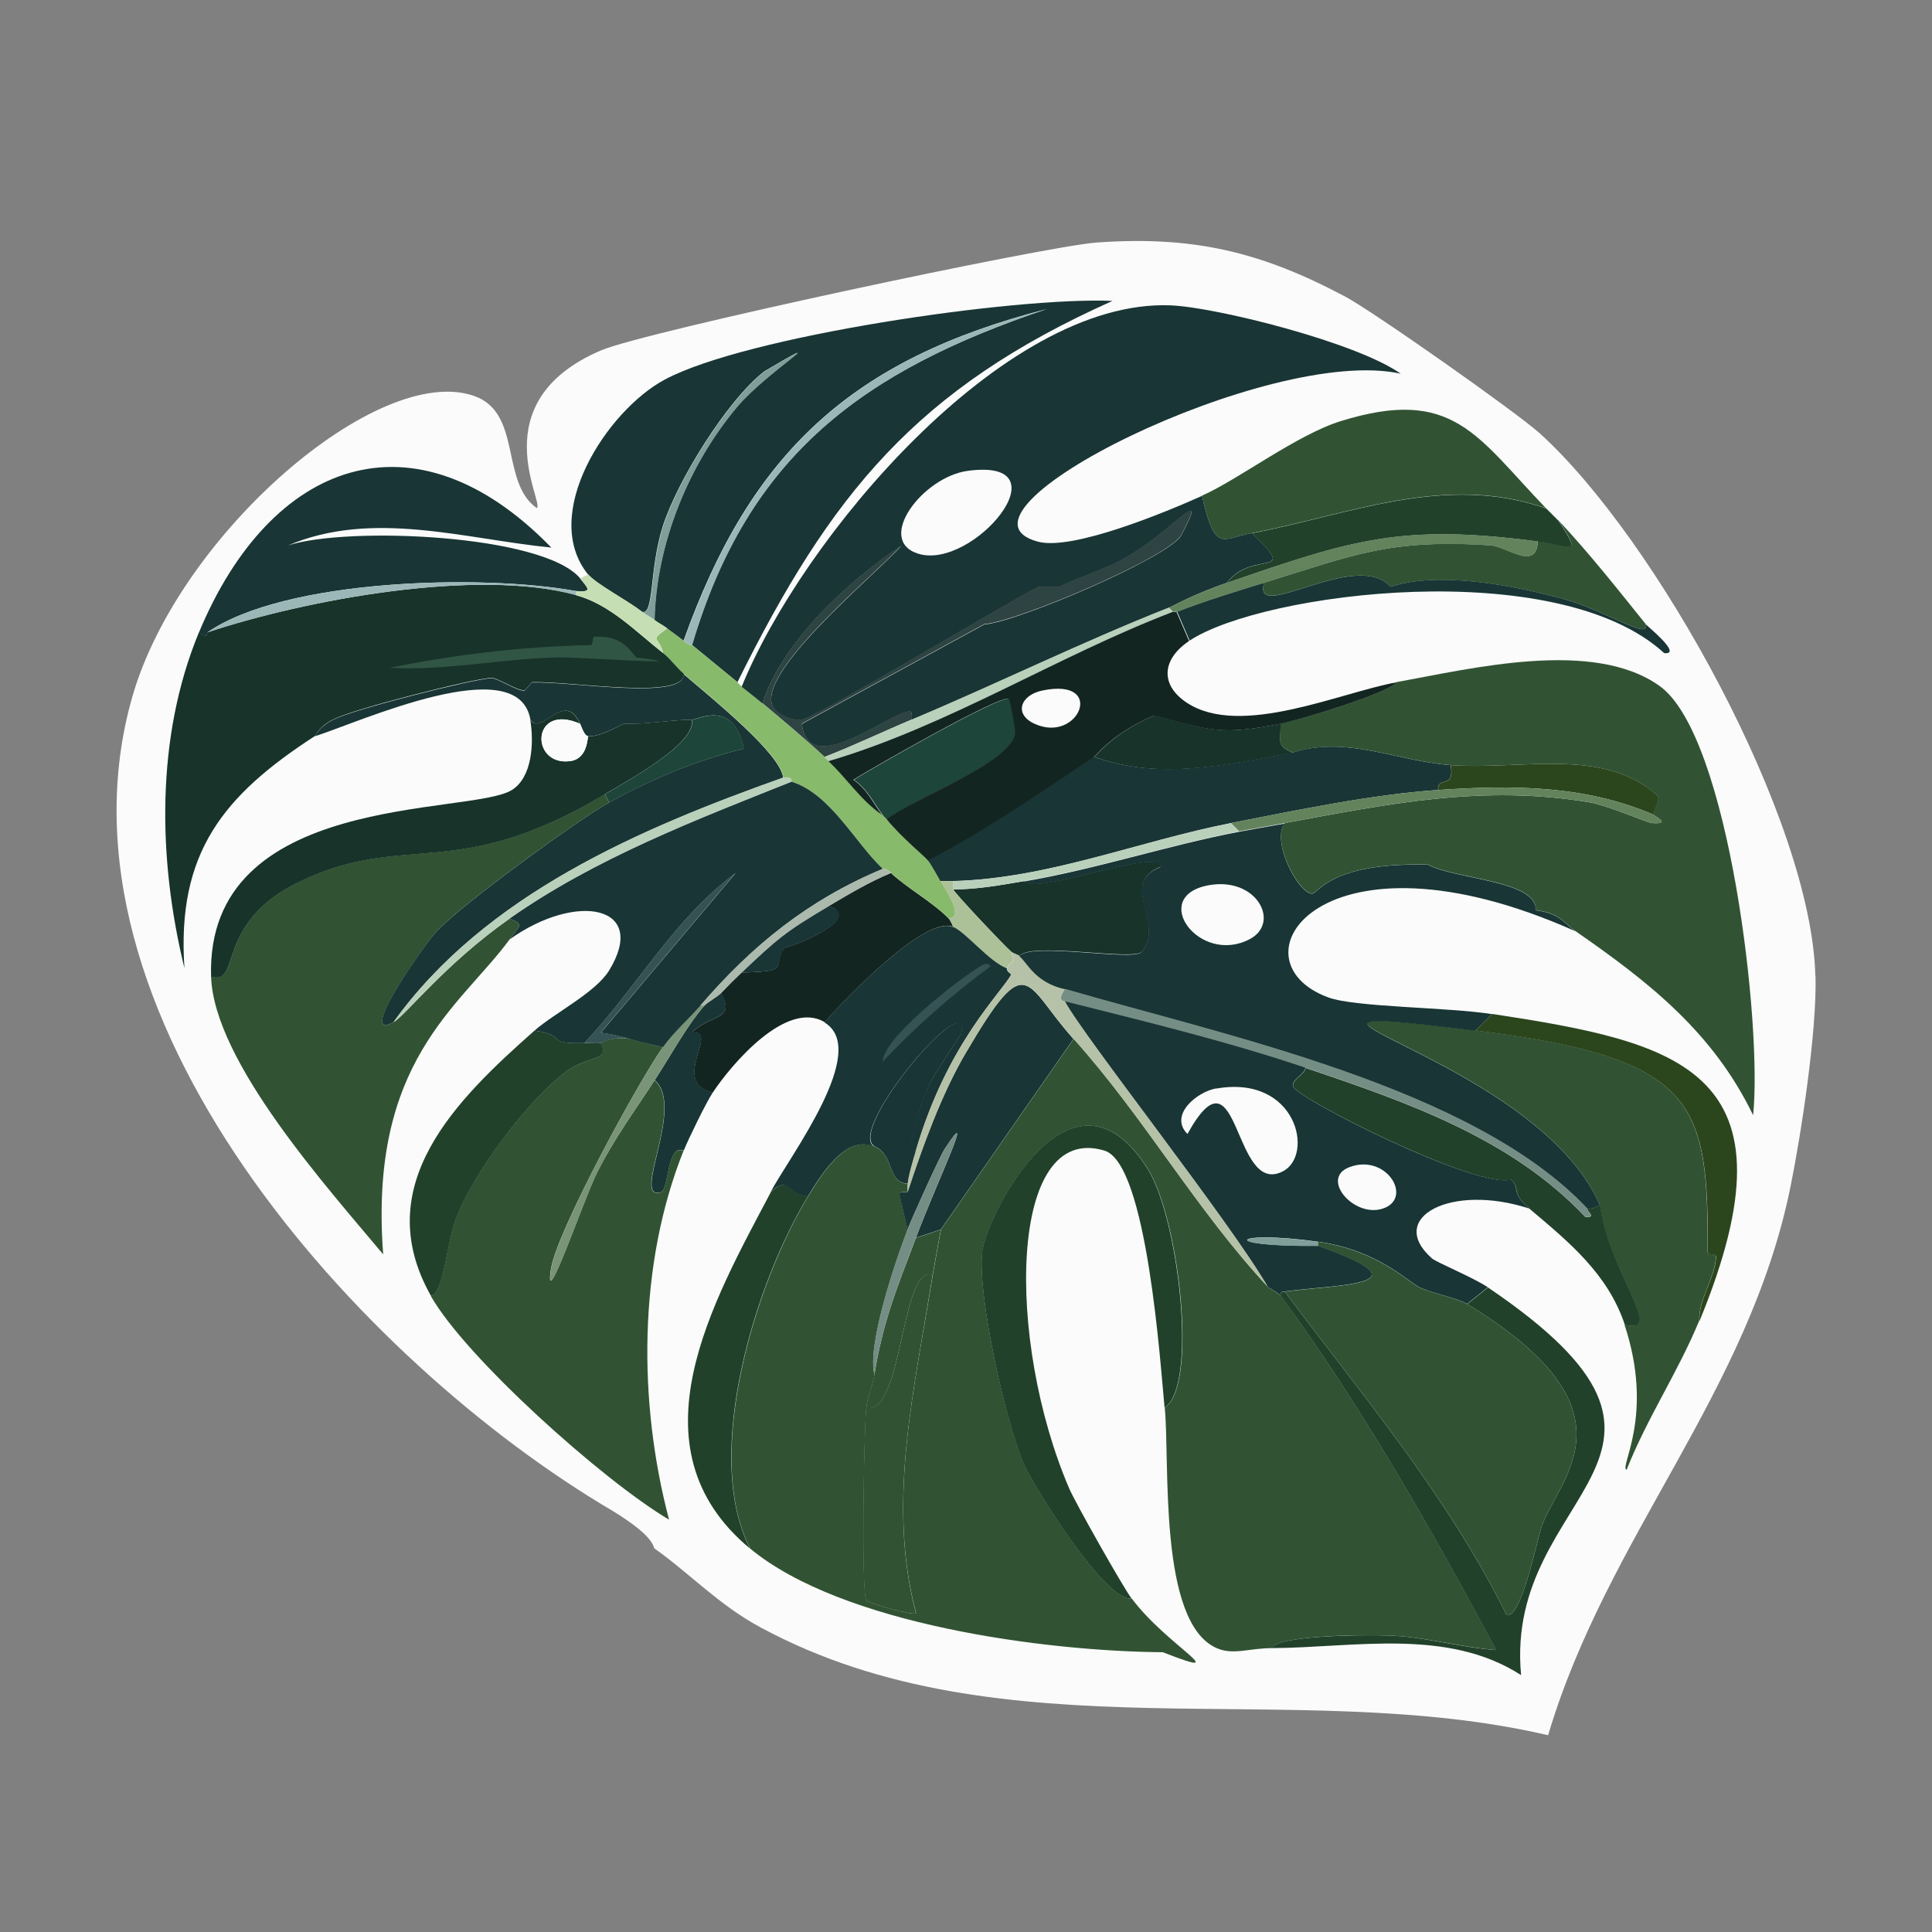 <?xml version="1.0" encoding="UTF-8"?>
<svg id="Ebene_2" data-name="Ebene 2" xmlns="http://www.w3.org/2000/svg" viewBox="0 0 108 108">
  <rect x="0" y="0" width="108" height="108" fill="#808080" stroke="none"/>
  <defs>
    <style>
      .cls-1 {
        fill: #2e4442;
      }

      .cls-1, .cls-2, .cls-3, .cls-4, .cls-5, .cls-6, .cls-7, .cls-8, .cls-9, .cls-10, .cls-11, .cls-12, .cls-13, .cls-14, .cls-15, .cls-16, .cls-17, .cls-18, .cls-19, .cls-20, .cls-21, .cls-22, .cls-23 {
        stroke-width: 0px;
      }

      .cls-2 {
        fill: #2b461d;
      }

      .cls-3 {
        fill: #22412a;
      }

      .cls-4 {
        fill: #c5deb3;
      }

      .cls-5 {
        fill: #758e85;
      }

      .cls-6 {
        fill: none;
      }

      .cls-7 {
        fill: #17332a;
      }

      .cls-8 {
        fill: #809e9a;
      }

      .cls-9 {
        fill: #b6c2a7;
      }

      .cls-10 {
        fill: #b9d0bb;
      }

      .cls-11 {
        fill: #355354;
      }

      .cls-12 {
        fill: #315333;
      }

      .cls-13 {
        fill: #132521;
      }

      .cls-14 {
        fill: #acc197;
      }

      .cls-15 {
        fill: #315545;
      }

      .cls-16 {
        fill: #acb9ad;
      }

      .cls-17 {
        fill: #1d453a;
      }

      .cls-18 {
        fill: #193535;
      }

      .cls-19 {
        fill: #799478;
      }

      .cls-20 {
        fill: #9cb7b8;
      }

      .cls-21 {
        fill: #88ba6c;
      }

      .cls-22 {
        fill: #fafbfa;
      }

      .cls-23 {
        fill: #63835d;
      }
    </style>
  </defs>
  <g id="Ebene_2-2" data-name="Ebene 2">
    <rect class="cls-6" width="108" height="108"/>
    <g>
      <path class="cls-22" d="m101.49,54.59c.07,3.05-.77,8.61-1.39,11.7-2.34,11.59-10.24,19.55-13.56,30.71-14.35-3.34-30.48,1.29-44.03-6.03-2.31-1.24-4-3.05-5.91-4.4-.13-.09.1-.6-2.32-2.09-14.16-8.31-31.95-27.87-26.88-45.54,2.61-9.09,13.77-18.71,19.12-16.8,2.67.95,1.44,4.81,3.48,6.26.5-.2-3.16-5.92,3.59-8.81,2.48-1.06,24.77-5.81,27.69-6.03,5.4-.39,9.19.51,13.9,3.01,1.55.82,9.57,6.46,10.89,7.65,6.48,5.86,15.21,21.61,15.41,30.36Z"/>
      <g>
        <path class="cls-12" d="m70.9,71.97c.15.07.67.43.7.46,4.56,6.25,8.4,13,12.05,19.81-1.95-.15-3.95-.73-5.91-.81-1.95-.08-6.45.04-6.6.7-1.34,0-2.2.41-3.13,0-3.29-1.45-2.6-10.43-2.9-13.44,1.89-1.22.79-10.58-.93-13.32-4.26-6.82-9.03,2.58-9.27,4.63-.28,2.41,1.31,9.47,2.32,11.82.51,1.18,4.59,7.78,6.03,7.53,1.98,2.66,5.9,4.63,1.74,3.01-6.61-.05-17.95-1.56-23.06-5.79-2.71-5.24.36-15,3.24-19.7.73-1.19,2.11-3.48,3.71-2.78,1.15.5.66,2,1.85,2.09-.01.15,0,.31,0,.46,0,.02-.4-.09-.46.12l.46,1.97c-.71,1.83-2.29,6.55-1.85,8.11-.09.56-.4,1.25-.46,1.85-.13,1.23-.29,10.24,0,10.78.07.13,2.7.89,2.78.7-1.66-6.21-.06-12.68.93-18.89l.46-2.55,7.42-10.66c3.96,4.41,6.85,9.57,10.89,13.9Z"/>
        <path class="cls-12" d="m88.05,52.04c-.62-.43-.84-1-2.2-1.16.1-1.67-4.46-1.72-6.03-2.55-5.52-.14-6.14,1.66-6.49,1.62-.79-.08-2.28-2.97-1.51-3.94,5.86-1.08,11.03-2.16,17.03-1.16,1.01.17,3.29,1.15,3.48,1.16,1.18.08.11-.4.12-.46,0-.45.31-.6.23-1.04-3.01-2.78-7.59-1.45-11.59-1.74-2.96-.22-5.82-1.67-8.81-.7-.97-.4-.69-.6-.7-1.62,1.07-.21,6.04-1.7,6.49-2.32,4.16-.75,11.01-2.45,14.72.23,3.88,2.81,5.73,19.02,5.21,23.98-2.24-4.64-5.84-7.46-9.96-10.31Z"/>
        <path class="cls-18" d="m41.23,38.14c-.85-.69-1.7-1.4-2.55-2.09,3.15-10.67,9.64-15.34,19.81-18.77-10.85,2.8-16.52,7.98-20.28,18.54-.3-.24-.63-.46-.93-.7-.2-.16-.49-.3-.7-.46.1-4.25,1.89-8.69,4.63-11.93,1.63-1.94,5.74-4.45,1.51-1.97-2.12,1.67-4.88,6.16-5.68,8.69-.76,2.42-.46,4.96-1.16,4.75-.76-.6-2.58-1.56-3.01-2.09-2.7-3.35,1.04-9.15,4.29-10.89,4.5-2.42,19.47-4.63,25.03-4.4-10.95,4.9-15.74,10.76-20.97,21.32Z"/>
        <path class="cls-12" d="m35.21,58.07c.62.18,1.22.33,1.85.46-1.41,1.99-5.93,10.31-6.26,12.4-.43,2.74,1.82-3.87,2.55-5.33.9-1.82,2.14-3.52,3.24-5.21,1.73,1.48-1.35,6.77.35,6.26.47-.14.32-2.73,1.27-2.32-2.55,6.37-2.54,14.06-.81,20.62-3.73-2.21-11.39-9.09-13.32-12.51.7-.07.9-3.01,1.39-4.29.97-2.56,3.95-6.56,6.14-8.23,1.22-.93,2.51-.56,1.97-1.62.12-.02.53-.38,1.62-.23Z"/>
        <path class="cls-12" d="m34.05,44.86c-1.77.99-8.45,5.83-9.73,7.3-.65.74-4.43,6.12-2.32,4.98.65-.35,2.84-3.22,6.49-5.79.83.33.57.38,0,1.16-2.77,3.77-7.89,6.8-7.07,17.61-3.06-3.67-9.47-10.77-9.62-15.53,1.73.49.15-3.03,4.98-5.33,5.92-2.82,8.67.12,17.03-4.87l.23.46Z"/>
        <path class="cls-12" d="m82.48,57.6c12.53,1.54,12.98,4.15,12.98,12.4,0,.17.47.06.46.23-.02,1.15-.99,2.42-.93,3.59-1.18,2.87-2.92,5.45-4.06,8.34-.45-.11,1.58-2.99-.12-8.11,2.28.57-.91-3.01-1.39-6.72-3.74-8.47-22.43-11.64-6.95-9.73Z"/>
        <path class="cls-18" d="m32.43,32.34c.45.55.71.78-.23.7-5.29-.96-16.31-.68-20.62,2.32-.02,0,.09.4-.46,0,3.99-9.61,12.03-12.64,19.7-4.75-4.86-.48-9.99-2.13-14.72-.12,3.32-1.08,14.29-.62,16.34,1.85Z"/>
        <path class="cls-18" d="m43.78,43.47c-8.01,2.85-16.66,6.54-21.78,13.67-2.12,1.13,1.67-4.25,2.32-4.98,1.29-1.47,7.96-6.31,9.73-7.3,2.35-1.31,4.91-2.37,7.53-3.01-.58-2.77-2.54-1.63-2.9-1.62-1.29.02-2.53.27-3.82.23-1.74.9-1.86.63-1.97.7-.23-.03-.37-.48-.46-.7-.87-1.95-2.16.73-2.78-.23-.67-3.93-9.54.13-12.05.93.06-.04.22-.54,1.04-.93,1.03-.56,7.78-2.26,8.81-2.32.35-.02,1.41.71,1.85.7.09,0,.37-.46.46-.46,2.34-.05,8.49,1.01,8.46-.46,1.67,1.43,5.42,4.45,5.56,5.79Z"/>
        <path class="cls-7" d="m32.43,40.46c-2.73-1.2-2.82,2.35-.58,2.09,1.03-.12.97-1.35,1.04-1.39.11-.07.23.21,1.97-.7,1.29.03,2.53-.21,3.82-.23.22,1.31-3.33,3.26-4.87,4.17-8.36,4.99-11.12,2.05-17.03,4.87-4.83,2.3-3.25,5.82-4.98,5.33-.32-10.35,14.45-9,16.8-10.43,1.18-.72,1.25-2.71,1.04-3.94.62.96,1.91-1.72,2.78.23Z"/>
        <path class="cls-12" d="m86.42,28.41c-5.67-1.97-11,.36-16.45,1.39-1.67.31-2.04,1.15-2.78-2.09,2.08-.93,5.29-3.4,7.76-4.17,6.29-1.95,7.59.84,11.47,4.87Z"/>
        <path class="cls-3" d="m65.1,78.69c-.23-2.35-.97-13.65-3.36-14.37-5.38-1.63-5.52,10.62-1.97,18.89.34.79,3.01,5.52,3.48,6.14-1.44.25-5.52-6.35-6.03-7.53-1.01-2.35-2.59-9.41-2.32-11.82.24-2.05,5.01-11.46,9.27-4.63,1.71,2.74,2.81,12.11.93,13.32Z"/>
        <path class="cls-13" d="m53.05,51.35s.2.34.23.46c-1.58-.65-6.07,4.07-7.18,5.33-2.13-1.27-5.2,2.34-6.26,3.94-2.43-.59.43-3.48-1.16-3.36,1.02-1.04,2.48-.65,1.62-2.2.4-.42.74-.76,1.16-1.16,3.04-.04,1.56-.46,2.43-1.39.62-.13,4.39-1.64,2.43-2.32,1.14-.68,2.24-1.34,3.48-1.85.96.88,2.32,1.62,3.24,2.55Z"/>
        <path class="cls-3" d="m71.13,92.13c.15-.66,4.66-.77,6.6-.7,1.95.08,3.96.67,5.91.81-3.65-6.81-7.49-13.57-12.05-19.81-.03-.2.06-.21.23-.23,4.39,5.88,9.12,11.45,12.4,18.08.82.25,1.73-4.32,1.97-4.98,1-2.75,5.55-6.48-4.17-12.4l1.16-.93c14.04,9.51.86,11.21,1.85,21.67-4.11-2.65-9.29-1.54-13.9-1.51Z"/>
        <path class="cls-3" d="m32.66,58.3c.3,0,.64.04.93,0,.54,1.06-.75.69-1.97,1.62-2.19,1.67-5.17,5.67-6.14,8.23-.49,1.28-.69,4.21-1.39,4.29-3.5-6.2,1.47-11.01,5.79-14.83,1.95.29.45.74,2.78.7Z"/>
        <path class="cls-3" d="m45.17,66.87c-2.89,4.7-5.95,14.45-3.24,19.7-6.82-5.66-2.03-13.87,1.16-19.93.98-.97.96.11,2.09.23Z"/>
        <path class="cls-3" d="m88.74,67.57s.33.04.7-.23c.48,3.71,3.67,7.29,1.39,6.72-.95-2.86-3.14-4.64-5.33-6.49-1.09-.92-.47-1.17-1.04-1.62-1.94.51-11.99-4.57-12.17-5.21-.1-.39.62-.65.7-1.04,5.61,1.89,11.5,3.93,15.64,8.34.67.03.02-.37.12-.46Z"/>
        <path class="cls-12" d="m91.99,34.89c.31.96-2.3-.78-4.52-1.39-2.78-.76-7.04-1.59-9.73-.7-1.93-2.15-7.77,2.11-7.07-.23,5.02-1.55,7-2.45,12.63-2.09.93.06,2.61,1.48,2.66-.23,1.79.23,2.56.96,1.16-1.16,1.76,1.88,3.26,3.79,4.87,5.79Z"/>
        <path class="cls-21" d="m38.22,35.82c.37.3.44.22.46.23.85.69,1.7,1.39,2.55,2.09.01.01.05.09.23.23.38.31.79.61,1.16.93,1.13.97,2.39,2.01,3.48,3.01.07.07.14.15.23.23,1.02.96,1.83,2.21,3.01,3.01.16.21.22.22.23.23.84,1.04,2.13,2.07,2.32,2.32.18.25.49.82.7,1.16.5.83,1.24,1.98.46,2.09-.92-.93-2.29-1.67-3.24-2.55-.35-.33-.44-.21-.46-.23-1.55-1.45-2.93-4.2-5.1-4.87-.02,0,.08-.32-.46-.23-.14-1.34-3.89-4.36-5.56-5.79-.41-.35-.69-.79-1.16-1.16-.19-.96-.85-.64.23-1.39.3.23.63.46.93.7Z"/>
        <path class="cls-3" d="m86.42,28.41c.23.24.46.45.7.7,1.4,2.12.63,1.39-1.16,1.16-7.62-1-10.37-.1-17.38,2.32,1.41-1.9,4.14-.18,1.39-2.78,5.45-1.03,10.78-3.36,16.45-1.39Z"/>
        <path class="cls-2" d="m95,73.83c-.07-1.17.9-2.44.93-3.59,0-.17-.46-.06-.46-.23,0-8.25-.45-10.86-12.98-12.4l.93-.93c10.44,1.6,17.36,3.11,11.59,17.15Z"/>
        <path class="cls-18" d="m91.99,34.89c.08.1,2.1,1.73,1.04,1.62-6-5.5-22.44-3.4-26.53-.7l-.7-1.62c1.62-.62,3.21-1.11,4.87-1.62-.71,2.35,5.14-1.92,7.07.23,2.7-.9,6.96-.06,9.73.7,2.22.61,4.83,2.35,4.52,1.39Z"/>
        <path class="cls-18" d="m39.84,61.08c-.36.54-1.35,2.57-1.62,3.24-.95-.41-.81,2.17-1.27,2.32-1.69.52,1.38-4.78-.35-6.26.88-1.34,1.74-2.97,2.78-4.17.15-.17.76-.52.93-.7.86,1.55-.6,1.17-1.62,2.2,1.59-.12-1.27,2.77,1.16,3.36Z"/>
        <path class="cls-18" d="m60.01,58.07l-7.42,10.66-1.39.46c1.29-3.39,3.4-7.71,1.62-4.98-.28.42-1.79,3.77-2.09,4.52l-.46-1.97c.06-.2.46-.09.46-.12.84-2.55,1.88-5.44,3.24-7.76,3.52-6,3.26-3.89,6.03-.81Z"/>
        <path class="cls-12" d="m52.13,71.28c-.98,6.2-2.58,12.68-.93,18.89-.09.19-2.71-.57-2.78-.7-.29-.53-.13-9.55,0-10.78,2.05.49,1.94-8.08,3.71-7.42Z"/>
        <path class="cls-9" d="m56.99,53.43c.45.36.85,1.48,2.55,1.85-.5.73-.02.66,0,.7,1.01,1.94,9.26,12.36,11.36,15.99-4.04-4.34-6.93-9.49-10.89-13.9-2.76-3.08-2.51-5.19-6.03.81-1.36,2.32-2.4,5.22-3.24,7.76,0-.15-.01-.31,0-.46.03-.42.32-1.35.46-1.85,1.76-6.03,4.81-8.85,5.33-9.85.02-.03-.29-.18-.23-.35.17-.48.52-.11.23-.93.06.05.4.18.46.23Z"/>
        <path class="cls-18" d="m51.2,64.32c-.15.5-.43,1.43-.46,1.85-1.19-.08-.7-1.58-1.85-2.09-1.57-.91,5.31-9.03,4.87-6.37-.03.17-1.53,2.26-1.85,3.01-.48,1.13-1.43,4.05-.7,3.59Z"/>
        <path class="cls-12" d="m52.13,71.28c-1.77-.67-1.66,7.91-3.71,7.42.06-.6.37-1.29.46-1.85.47-2.96,1.28-4.92,2.32-7.65l1.39-.46-.46,2.55Z"/>
        <path class="cls-5" d="m51.2,69.19c-1.04,2.72-1.84,4.69-2.32,7.65-.44-1.56,1.14-6.28,1.85-8.11.29-.75,1.81-4.1,2.09-4.52,1.78-2.73-.33,1.59-1.62,4.98Z"/>
        <g>
          <path class="cls-18" d="m67.19,27.71c.74,3.24,1.11,2.4,2.78,2.09,2.75,2.61.02.88-1.39,2.78-1.94.67-2.96,1.28-3.24,1.39-4.88,1.93-9.54,4.23-14.37,6.26.01-.19.03-.47-.12-.46-1.17.06-5.64,3.85-6.03.7q5.1-2.78,10.2-5.56c1.93-.16,10.37-3.79,11.01-4.98,1.6-3.03-.36-.32-3.13,1.27-1.06.61-2.55,1.06-3.71,1.62-.05.03-1.11-.03-1.16,0-1.57.78-12.44,7.32-13.21,7.42-.49.06-1.04-.18-1.39-.46-1.97-1.58,5.71-7.8,6.95-9.27-2.98,1.99-6.64,5.36-7.76,8.81-.37-.32-.78-.62-1.16-.93,3.33-8.22,14.59-21.7,23.98-21.32,2.52.1,10.37,2.06,12.86,3.82-7.34-1.63-26.2,7.79-20.28,9.39,1.93.52,7.17-1.66,9.15-2.55Z"/>
          <path class="cls-1" d="m50.97,40.22c-1.62.68-3.22,1.45-4.87,2.09-1.08-1-2.34-2.05-3.48-3.01,1.12-3.45,4.79-6.82,7.76-8.81-1.24,1.47-8.92,7.69-6.95,9.27.35.28.9.52,1.39.46.76-.1,11.64-6.64,13.21-7.42.05-.03,1.11.03,1.16,0,1.15-.56,2.65-1.01,3.71-1.62,2.77-1.59,4.73-4.3,3.13-1.27-.63,1.2-9.08,4.82-11.01,4.98q-5.1,2.78-10.2,5.56c.39,3.16,4.86-.64,6.03-.7.15,0,.13.28.12.46Z"/>
          <path class="cls-22" d="m54.1,26.32c5.58-.75.28,5.6-2.78,4.63-2.4-.76.25-4.29,2.78-4.63Z"/>
        </g>
        <path class="cls-23" d="m85.96,30.26c-.06,1.72-1.73.29-2.66.23-5.63-.36-7.61.53-12.63,2.09-1.66.51-3.24,1-4.87,1.62-.07.03-.16-.03-.23,0l-.23-.23c.28-.11,1.3-.72,3.24-1.39,7.01-2.42,9.76-3.32,17.38-2.32Z"/>
        <path class="cls-10" d="m65.34,33.97l.23.23c-6.49,2.5-12.53,6.36-19.23,8.34-.09-.08-.16-.17-.23-.23,1.64-.64,3.24-1.4,4.87-2.09,4.83-2.03,9.49-4.33,14.37-6.26Z"/>
        <path class="cls-18" d="m81.09,42.77c.25,1.38-.76.58-.7,1.39-3.71.25-7.9,1.13-11.59,1.85-5.18,1.02-10.19,3.1-15.53,3.24h-.7c-.2-.34-.51-.91-.7-1.16,3.27-1.73,6.21-3.74,9.27-5.79,3.64,1.33,7.43.44,11.12-.23,2.99-.97,5.85.48,8.81.7Z"/>
        <path class="cls-7" d="m71.59,40.46c0,1.02-.27,1.22.7,1.62-3.7.67-7.48,1.56-11.12.23.17-.11,1.04-1.33,3.36-2.32,3.27.87,3.78,1.11,7.07.46Z"/>
        <path class="cls-2" d="m92.45,45.55c-3.87-1.67-7.93-1.67-12.05-1.39-.07-.81.94,0,.7-1.39,3.99.29,8.57-1.04,11.59,1.74.08.44-.22.59-.23,1.04Z"/>
        <path class="cls-23" d="m92.45,45.55c0,.06,1.07.55-.12.46-.18-.01-2.47-.99-3.48-1.16-6.01-1-11.18.08-17.03,1.16-.85.16-1.71.3-2.55.46l-.46-.46c3.69-.73,7.87-1.6,11.59-1.85,4.12-.28,8.18-.28,12.05,1.39Z"/>
        <path class="cls-20" d="m38.69,36.05s-.09.06-.46-.23c3.76-10.56,9.43-15.74,20.28-18.54-10.17,3.43-16.66,8.1-19.81,18.77Z"/>
        <path class="cls-8" d="m36.6,34.66c-.21-.16-.44-.26-.7-.46.7.21.4-2.33,1.16-4.75.8-2.53,3.56-7.02,5.68-8.69,4.23-2.48.13.03-1.51,1.97-2.74,3.25-4.54,7.69-4.63,11.93Z"/>
        <path class="cls-19" d="m39.38,56.21c-1.05,1.21-1.9,2.83-2.78,4.17-1.11,1.69-2.34,3.4-3.24,5.21-.72,1.46-2.98,8.07-2.55,5.33.33-2.08,4.84-10.41,6.26-12.4.59-.83,1.43-1.55,2.09-2.32h.23Z"/>
        <path class="cls-10" d="m43.78,43.47c.54-.09.44.22.46.23-5.37,2.14-11,4.29-15.76,7.65-3.65,2.57-5.84,5.44-6.49,5.79,5.12-7.13,13.77-10.82,21.78-13.67Z"/>
        <path class="cls-17" d="m34.05,44.86l-.23-.46c1.53-.91,5.09-2.86,4.87-4.17.36,0,2.32-1.15,2.9,1.62-2.62.64-5.18,1.7-7.53,3.01Z"/>
        <g>
          <path class="cls-7" d="m32.2,33.27c1.92.53,3.37,2.07,4.87,3.24.46.37.75.81,1.16,1.16.03,1.47-6.12.42-8.46.46-.09,0-.37.46-.46.46-.44.01-1.5-.71-1.85-.7-1.02.05-7.77,1.75-8.81,2.32-.82.38-.98.89-1.04.93-5.12,3.32-7.74,6.52-7.3,12.98-1.49-6.09-1.61-12.93.81-18.77.56.4.44,0,.46,0,5.48-1.82,15.07-3.61,20.62-2.09Z"/>
          <path class="cls-4" d="m35.9,34.2c.26.21.49.3.7.46.2.16.49.3.7.46-1.09.75-.43.43-.23,1.39-1.5-1.18-2.95-2.72-4.87-3.24v-.23c.94.08.68-.15.23-.7l.46-.23c.43.53,2.25,1.48,3.01,2.09Z"/>
          <path class="cls-15" d="m33.24,35.59c1.13-.03,1.65.27,2.32,1.16,4.13.51-3.2-.03-4.4,0-3.12.07-6.25.76-9.39.58,3.65-.73,7.26-1.18,11.24-1.27.18,0,.06-.46.23-.46Z"/>
          <path class="cls-20" d="m32.2,33.04v.23c-5.55-1.53-15.14.26-20.62,2.09,4.32-2.99,15.33-3.28,20.62-2.32Z"/>
        </g>
        <path class="cls-7" d="m56.99,53.43c-.06-.05-.41-.18-.46-.23-.37-.31-3.16-3.26-3.24-3.48,1.32,0,2.65-.24,3.94-.46.71.8,7.63-1.93,7.65-.81-2.37.95.28,3.11-1.04,4.75-.46.53-6.18-.56-6.84.23Z"/>
        <g>
          <path class="cls-18" d="m71.82,46.02c-.77.97.71,3.86,1.51,3.94.35.04.97-1.77,6.49-1.62,1.57.83,6.12.88,6.03,2.55,1.36.16,1.58.73,2.2,1.16-14.21-6.34-19.45,1.64-13.79,3.71,1.5.55,6.66.54,9.15.93l-.93.93c-15.47-1.91,3.22,1.26,6.95,9.73-.36.27-.67.21-.7.23-6.35-6.78-20.26-9.67-29.2-12.28-1.69-.38-2.1-1.49-2.55-1.85.66-.8,6.37.3,6.84-.23,1.33-1.64-1.33-3.8,1.04-4.75-.02-1.12-6.94,1.61-7.65.81,4.07-.69,8.01-2.01,12.05-2.78.84-.16,1.7-.31,2.55-.46Z"/>
          <path class="cls-5" d="m88.74,67.57c-.1.09.55.5-.12.46-4.14-4.41-10.03-6.45-15.64-8.34-4.39-1.48-8.95-2.58-13.44-3.71-.02-.03-.5.03,0-.7,8.94,2.61,22.84,5.5,29.2,12.28Z"/>
          <path class="cls-22" d="m67.54,49.49c2.71-.51,4.07,2.09,2.32,3.01-2.82,1.48-5.64-2.38-2.32-3.01Z"/>
        </g>
        <path class="cls-10" d="m69.27,46.48c-4.04.77-7.98,2.09-12.05,2.78-1.29.22-2.62.46-3.94.46-.03-.08.02-.3,0-.46,5.33-.15,10.35-2.23,15.53-3.24l.46.46Z"/>
        <path class="cls-12" d="m82.02,72.9c9.72,5.92,5.17,9.65,4.17,12.4-.24.66-1.15,5.23-1.97,4.98-3.27-6.62-8.01-12.2-12.4-18.08,3.27-.41,8.06-.35,1.85-2.55v-.23c3.31.46,4.99,2.2,5.68,2.55.52.26,2.14.61,2.66.93Z"/>
        <g>
          <path class="cls-18" d="m72.98,59.69c-.08.39-.8.66-.7,1.04.17.65,10.22,5.73,12.17,5.21.57.45-.05.7,1.04,1.62-4.36-1.43-8.02.5-5.45,2.78.24.22,2.32,1.07,3.13,1.62l-1.16.93c-.53-.32-2.14-.66-2.66-.93-.69-.35-2.36-2.09-5.68-2.55-4.81-.67-5.71.29,0,.23,6.21,2.2,1.41,2.14-1.85,2.55-.17.02-.26.03-.23.23-.02-.03-.54-.39-.7-.46-2.09-3.63-10.34-14.05-11.36-15.99,4.49,1.13,9.05,2.23,13.44,3.71Z"/>
          <path class="cls-22" d="m68,60.85c4.48-.78,5.49,3.72,3.71,4.63-2.83,1.46-2.4-7.39-5.33-2.09-1.05-1.05.52-2.36,1.62-2.55Z"/>
          <path class="cls-22" d="m75.42,65.25c2.09-.81,3.63,1.77,1.85,2.32-1.6.5-3.48-1.69-1.85-2.32Z"/>
          <path class="cls-8" d="m73.68,69.42v.23c-5.71.06-4.81-.9,0-.23Z"/>
        </g>
        <g>
          <path class="cls-18" d="m49.35,48.57c-4.15,1.73-7.29,4.27-10.2,7.65-.66.76-1.5,1.49-2.09,2.32-.63-.14-1.23-.28-1.85-.46-.57-.17-1.04-.26-1.62-.35l7.53-8.92c-3.46,2.56-5.51,6.39-8.46,9.5-2.33.05-.83-.41-2.78-.7,1.13-.99,3.42-2.13,4.17-3.36,2.22-3.63-1.8-4.41-5.56-1.74.57-.78.83-.83,0-1.16,4.76-3.35,10.39-5.51,15.76-7.65,2.17.67,3.55,3.42,5.1,4.87Z"/>
          <path class="cls-11" d="m35.21,58.07c-1.09-.14-1.5.22-1.62.23-.29.04-.63,0-.93,0,2.95-3.11,5-6.94,8.46-9.5l-7.53,8.92c.58.09,1.05.18,1.62.35Z"/>
          <path class="cls-16" d="m49.81,48.8c-1.23.51-2.33,1.18-3.48,1.85-2.42,1.44-2.85,1.81-4.87,3.71-.42.4-.76.74-1.16,1.16-.17.18-.78.53-.93.7h-.23c2.9-3.38,6.05-5.92,10.2-7.65.02.02.11-.09.46.23Z"/>
          <path class="cls-18" d="m45.06,48.1c1.56-.69.1,1.1-.23.93-.31-.17-.06-.8.23-.93Z"/>
        </g>
        <path class="cls-17" d="m49.58,45.79s-.07-.02-.23-.23c-.51-.66-.87-1.47-1.62-1.97.74-.48,8.3-4.82,8.69-4.52.08.06.39,1.74.35,1.97-.3,1.62-5.82,3.67-7.18,4.75Z"/>
        <g>
          <path class="cls-13" d="m66.49,35.82c-1.52,1-1.69,2.46-.12,3.48,3,1.94,8.53-.58,11.7-1.16-.45.61-5.42,2.11-6.49,2.32-3.29.64-3.8.41-7.07-.46-2.32.99-3.19,2.2-3.36,2.32-3.06,2.05-6,4.07-9.27,5.79-.19-.25-1.48-1.28-2.32-2.32,1.36-1.08,6.88-3.13,7.18-4.75.04-.23-.27-1.91-.35-1.97-.39-.3-7.95,4.04-8.69,4.52.76.5,1.11,1.31,1.62,1.97-1.19-.8-1.99-2.06-3.01-3.01,6.71-1.98,12.74-5.85,19.23-8.34.07-.03.16.03.23,0l.7,1.62Z"/>
          <path class="cls-22" d="m58.27,38.6c3.61-.75,2.02,3.02-.46,1.85-1.15-.54-.76-1.6.46-1.85Z"/>
        </g>
        <path class="cls-22" d="m32.43,40.46c.1.21.23.66.46.7-.07.04-.01,1.27-1.04,1.39-2.24.27-2.15-3.29.58-2.09Z"/>
        <path class="cls-14" d="m53.28,49.26c.02.16-.03.38,0,.46.09.22,2.88,3.16,3.24,3.48.29.81-.06.44-.23.93-.97-.35-2.31-2.03-3.01-2.32-.03-.12-.21-.45-.23-.46.77-.11.03-1.26-.46-2.09h.7Z"/>
        <g>
          <path class="cls-18" d="m53.28,51.81c.7.29,2.04,1.97,3.01,2.32-.06.17.25.32.23.35-.52,1-3.57,3.82-5.33,9.85-.74.46.21-2.46.7-3.59.32-.75,1.82-2.84,1.85-3.01.44-2.66-6.44,5.46-4.87,6.37-1.6-.7-2.98,1.59-3.71,2.78-1.13-.12-1.11-1.2-2.09-.23,1.05-1.99,5.61-7.95,3.01-9.5,1.12-1.26,5.6-5.98,7.18-5.33Z"/>
          <path class="cls-11" d="m55.02,53.9c.14-.03.3-.02.35.12-2.17,1.6-4.17,3.36-6.03,5.33.03-1.52,5.29-5.37,5.68-5.45Z"/>
        </g>
        <path class="cls-18" d="m41.47,54.36c2.01-1.9,2.44-2.27,4.87-3.71,1.96.68-1.81,2.19-2.43,2.32-.87.93.6,1.35-2.43,1.39Z"/>
      </g>
    </g>
  </g>
</svg>